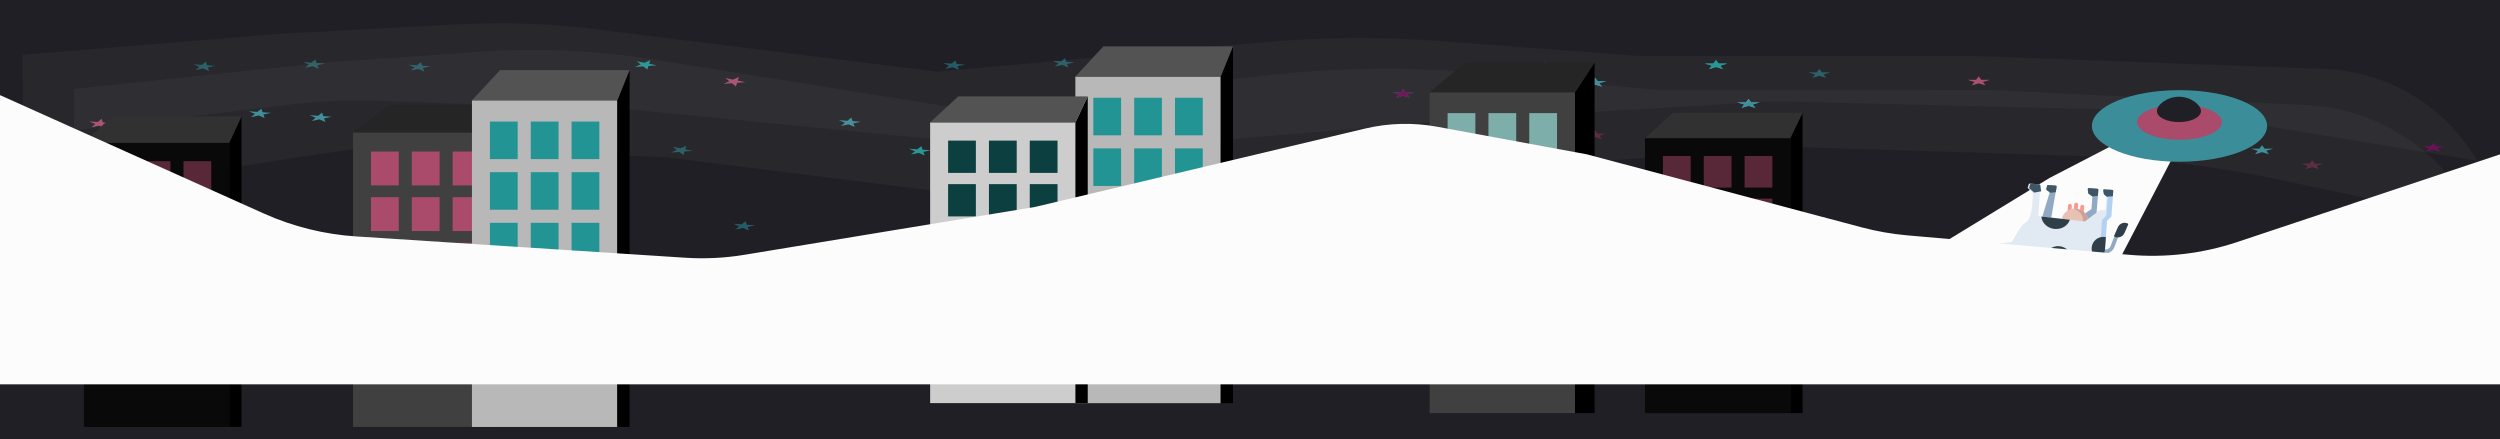 <svg width="1997" height="351" viewBox="0 0 1997 351" fill="none" xmlns="http://www.w3.org/2000/svg">
<g clip-path="url(#clip0)">
<rect width="1997" height="351" fill="#1F1F25"/>
<path d="M1234 50L1236.12 52.764H1242.97L1237.43 54.472L1239.55 57.236L1234 55.528L1228.46 57.236L1230.58 54.472L1225.03 52.764H1231.89L1234 50Z" fill="#3B8D99"/>
<path d="M1274.08 62L1276.2 64.764H1283.05L1277.51 66.472L1279.63 69.236L1274.08 67.528L1268.54 69.236L1270.66 66.472L1265.11 64.764H1271.97L1274.08 62Z" fill="#3B8D99"/>
<path d="M1370.74 48L1372.86 50.764H1379.71L1374.17 52.472L1376.29 55.236L1370.74 53.528L1365.2 55.236L1367.32 52.472L1361.77 50.764H1368.63L1370.74 48Z" fill="#239494"/>
<path d="M1120.84 71L1122.96 73.764H1129.81L1124.27 75.472L1126.38 78.236L1120.84 76.528L1115.3 78.236L1117.41 75.472L1111.87 73.764H1118.72L1120.84 71Z" fill="#265B63"/>
<path d="M1193.92 89L1196.04 91.764H1202.89L1197.35 93.472L1199.47 96.236L1193.92 94.528L1188.38 96.236L1190.5 93.472L1184.96 91.764H1191.81L1193.92 89Z" fill="#265B63"/>
<path d="M1453.26 55L1455.38 57.764H1462.23L1456.68 59.472L1458.8 62.236L1453.26 60.528L1447.72 62.236L1449.83 59.472L1444.29 57.764H1451.14L1453.26 55Z" fill="#265B63"/>
<path d="M1396.68 79L1398.79 81.764H1405.65L1400.1 83.472L1402.22 86.236L1396.68 84.528L1391.13 86.236L1393.25 83.472L1387.71 81.764H1394.56L1396.68 79Z" fill="#3B8D99"/>
<path d="M1234 50L1236.12 52.764H1242.97L1237.43 54.472L1239.55 57.236L1234 55.528L1228.46 57.236L1230.58 54.472L1225.03 52.764H1231.89L1234 50Z" fill="#3B8D99"/>
<path d="M1274.08 62L1276.2 64.764H1283.05L1277.51 66.472L1279.63 69.236L1274.08 67.528L1268.54 69.236L1270.66 66.472L1265.11 64.764H1271.97L1274.08 62Z" fill="#3B8D99"/>
<path d="M1370.74 48L1372.86 50.764H1379.71L1374.17 52.472L1376.29 55.236L1370.74 53.528L1365.2 55.236L1367.32 52.472L1361.77 50.764H1368.63L1370.74 48Z" fill="#239494"/>
<path d="M1120.84 71L1122.96 73.764H1129.81L1124.27 75.472L1126.38 78.236L1120.84 76.528L1115.3 78.236L1117.41 75.472L1111.87 73.764H1118.72L1120.84 71Z" fill="#670852"/>
<path d="M1193.92 89L1196.04 91.764H1202.89L1197.35 93.472L1199.47 96.236L1193.92 94.528L1188.38 96.236L1190.5 93.472L1184.96 91.764H1191.81L1193.92 89Z" fill="#265B63"/>
<path d="M1396.68 79L1398.79 81.764H1405.65L1400.1 83.472L1402.22 86.236L1396.68 84.528L1391.13 86.236L1393.25 83.472L1387.71 81.764H1394.56L1396.68 79Z" fill="#3B8D99"/>
<path d="M1806.9 116L1809.01 118.764H1815.86L1810.32 120.472L1812.44 123.236L1806.9 121.528L1801.35 123.236L1803.47 120.472L1797.93 118.764H1804.78L1806.9 116Z" fill="#3B8D99"/>
<path d="M1846.98 128L1849.09 130.764H1855.94L1850.4 132.472L1852.52 135.236L1846.98 133.528L1841.43 135.236L1843.55 132.472L1838.01 130.764H1844.86L1846.98 128Z" fill="#582838"/>
<path d="M1943.64 114L1945.75 116.764H1952.61L1947.06 118.472L1949.18 121.236L1943.64 119.528L1938.09 121.236L1940.21 118.472L1934.67 116.764H1941.52L1943.64 114Z" fill="#670852"/>
<path d="M1693.73 137L1695.85 139.764H1702.7L1697.16 141.472L1699.28 144.236L1693.73 142.528L1688.19 144.236L1690.31 141.472L1684.76 139.764H1691.61L1693.73 137Z" fill="#265B63"/>
<path d="M1969.57 145L1971.69 147.764H1978.54L1973 149.472L1975.11 152.236L1969.57 150.528L1964.03 152.236L1966.14 149.472L1960.6 147.764H1967.45L1969.57 145Z" fill="#3B8D99"/>
<path d="M1580.57 61L1582.69 63.764H1589.54L1583.99 65.472L1586.11 68.236L1580.57 66.528L1575.03 68.236L1577.14 65.472L1571.6 63.764H1578.45L1580.57 61Z" fill="#AA4B6B"/>
<path d="M1274.08 104L1276.2 106.764H1283.05L1277.51 108.472L1279.63 111.236L1274.08 109.528L1268.54 111.236L1270.66 108.472L1265.11 106.764H1271.97L1274.08 104Z" fill="#582838"/>
<path d="M1242.4 140.944L1237.59 138.876L1231.47 140.178L1234.62 137.597L1229.8 135.529L1236.56 136.002L1239.71 133.422L1240.74 136.295L1247.5 136.769L1241.38 138.071L1242.4 140.944Z" fill="#582838"/>
<path d="M1071.71 188.42L1066.9 186.352L1060.77 187.654L1063.92 185.073L1059.11 183.005L1065.87 183.478L1069.02 180.898L1070.05 183.771L1076.81 184.244L1070.68 185.547L1071.71 188.42Z" fill="#3B8D99"/>
<path d="M1154.9 142.77L1150.08 140.701L1143.96 142.003L1147.11 139.423L1142.3 137.354L1149.06 137.828L1152.21 135.247L1153.24 138.121L1160 138.594L1153.87 139.896L1154.9 142.77Z" fill="#265B63"/>
<path d="M598.263 184.145L593.45 182.077L587.325 183.379L590.476 180.798L585.663 178.73L592.423 179.203L595.574 176.623L596.601 179.496L603.361 179.97L597.236 181.272L598.263 184.145Z" fill="#265B63"/>
<path d="M343.216 229.42L338.404 227.352L332.279 228.654L335.429 226.073L330.617 224.005L337.377 224.478L340.528 221.898L341.555 224.771L348.315 225.244L342.189 226.547L343.216 229.42Z" fill="#3B8D99"/>
<path d="M259.946 97.427L255.133 95.359L249.008 96.661L252.159 94.08L247.346 92.012L254.106 92.486L257.257 89.905L258.284 92.778L265.044 93.252L258.919 94.554L259.946 97.427Z" fill="#3B8D99"/>
<path d="M211.438 94.317L206.625 92.249L200.5 93.551L203.651 90.97L198.838 88.902L205.598 89.375L208.749 86.794L209.776 89.668L216.536 90.141L210.411 91.444L211.438 94.317Z" fill="#3B8D99"/>
<path d="M139.815 125.204L135.002 123.136L128.877 124.438L132.028 121.858L127.215 119.789L133.975 120.263L137.126 117.682L138.153 120.555L144.913 121.029L138.788 122.331L139.815 125.204Z" fill="#239494"/>
<path d="M338.928 57.145L334.116 55.077L327.99 56.379L331.141 53.798L326.329 51.73L333.089 52.203L336.239 49.623L337.266 52.496L344.026 52.97L337.901 54.272L338.928 57.145Z" fill="#265B63"/>
<path d="M254.576 54.944L249.763 52.876L243.638 54.178L246.789 51.597L241.976 49.529L248.736 50.002L251.887 47.422L252.914 50.295L259.674 50.769L253.549 52.071L254.576 54.944Z" fill="#265B63"/>
<path d="M83.882 102.42L79.07 100.352L72.945 101.654L76.095 99.073L71.283 97.005L78.043 97.478L81.194 94.898L82.221 97.771L88.981 98.245L82.855 99.547L83.882 102.42Z" fill="#AA4B6B"/>
<path d="M167.07 56.77L162.257 54.701L156.132 56.003L159.283 53.423L154.47 51.354L161.23 51.828L164.381 49.247L165.408 52.12L172.168 52.594L166.043 53.896L167.07 56.77Z" fill="#265B63"/>
<path d="M417.588 92.235L423.763 93.493L428.493 91.391L427.58 94.271L433.756 95.53L427.016 96.051L426.103 98.932L422.85 96.374L416.11 96.895L420.84 94.793L417.588 92.235Z" fill="#582838"/>
<path d="M465.724 88.221L471.9 89.479L476.63 87.377L475.717 90.257L481.893 91.515L475.153 92.037L474.24 94.917L470.987 92.359L464.247 92.881L468.977 90.778L465.724 88.221Z" fill="#3B8D99"/>
<path d="M508.577 48.894L514.753 50.152L519.483 48.05L518.57 50.93L524.745 52.188L518.005 52.71L517.092 55.59L513.84 53.032L507.099 53.554L511.829 51.452L508.577 48.894Z" fill="#239494"/>
<path d="M375.281 141.459L381.457 142.717L386.187 140.615L385.274 143.495L391.45 144.754L384.709 145.275L383.796 148.155L380.544 145.598L373.803 146.119L378.533 144.017L375.281 141.459Z" fill="#265B63"/>
<path d="M456.437 131.458L462.613 132.717L467.343 130.614L466.43 133.494L472.606 134.753L465.866 135.274L464.952 138.155L461.7 135.597L454.96 136.119L459.69 134.016L456.437 131.458Z" fill="#265B63"/>
<path d="M579.354 62.337L585.53 63.595L590.26 61.492L589.346 64.373L595.522 65.631L588.782 66.153L587.869 69.033L584.616 66.475L577.876 66.997L582.606 64.894L579.354 62.337Z" fill="#AA4B6B"/>
<path d="M537.359 117.216L543.535 118.474L548.265 116.372L547.352 119.252L553.528 120.51L546.787 121.032L545.874 123.912L542.622 121.354L535.881 121.876L540.612 119.774L537.359 117.216Z" fill="#265B63"/>
<path d="M858.772 96.427L853.959 94.359L847.834 95.661L850.985 93.08L846.172 91.012L852.932 91.486L856.083 88.905L857.11 91.778L863.87 92.252L857.745 93.554L858.772 96.427Z" fill="#3B8D99"/>
<path d="M810.264 93.317L805.452 91.249L799.326 92.551L802.477 89.97L797.665 87.902L804.425 88.375L807.575 85.794L808.602 88.668L815.362 89.141L809.237 90.444L810.264 93.317Z" fill="#3B8D99"/>
<path d="M738.641 124.204L733.829 122.136L727.703 123.438L730.854 120.858L726.042 118.789L732.801 119.263L735.952 116.682L736.979 119.555L743.739 120.029L737.614 121.331L738.641 124.204Z" fill="#239494"/>
<path d="M937.754 56.145L932.942 54.077L926.817 55.379L929.967 52.798L925.155 50.73L931.915 51.203L935.066 48.623L936.093 51.496L942.853 51.97L936.727 53.272L937.754 56.145Z" fill="#265B63"/>
<path d="M853.402 53.944L848.589 51.876L842.464 53.178L845.615 50.597L840.802 48.529L847.562 49.002L850.713 46.422L851.74 49.295L858.5 49.769L852.375 51.071L853.402 53.944Z" fill="#265B63"/>
<path d="M682.709 101.42L677.896 99.352L671.771 100.654L674.922 98.073L670.109 96.005L676.869 96.478L680.02 93.898L681.047 96.771L687.807 97.245L681.681 98.547L682.709 101.42Z" fill="#3B8D99"/>
<path d="M765.896 55.77L761.083 53.701L754.958 55.003L758.109 52.423L753.296 50.354L760.056 50.828L763.207 48.247L764.234 51.12L770.994 51.594L764.869 52.896L765.896 55.77Z" fill="#265B63"/>
<g opacity="0.05" filter="url(#filter0_d)">
<path d="M59.026 197.387L258.477 166.561C287.029 162.148 315.945 160.538 344.81 161.756L532.026 169.652L760.279 198.247L887.004 209.311C897.702 210.245 908.466 210.126 919.14 208.956L1184.1 179.91L1429.97 161.308L1665.06 168.699C1716.61 170.32 1767.92 176.486 1818.39 187.124L1978.96 220.971C1954.48 166.615 1901.55 130.607 1842.01 127.795L1587.83 115.792L1322.08 115.641L1188.54 102.768C1128.65 96.995 1068.32 97.582 1008.56 104.519L936.332 112.902L774.209 131.719L522.401 91.505C476.537 84.181 429.989 82.093 383.653 85.281L262.571 93.612L59.127 114.927L59.026 197.387Z" fill="#B8B8B8"/>
</g>
<g opacity="0.05" filter="url(#filter1_d)">
<path d="M18.021 153.12L231.986 127.489C254.318 124.813 276.823 123.843 299.303 124.586L501.045 131.25L734.147 153.997L867.476 163.076C875.807 163.644 884.169 163.574 892.489 162.867L1166.95 139.57L1418.03 124.882L1737.23 132.765L1978.68 172.364C1953.31 128.613 1907.26 100.942 1856.71 99.075L1579.23 88.82L1307.84 88.626L1149.57 76.732C1102.92 73.225 1056.05 73.569 1009.45 77.758L913.911 86.345L748.355 101.227L474.628 67.197C438.752 62.737 402.552 61.459 366.451 63.379L225.854 70.855L18.101 87.707L18.021 153.12Z" fill="#B8B8B8"/>
</g>
<rect x="67" y="113.998" width="116.109" height="227.002" fill="#090909"/>
<rect x="81.351" y="199.124" width="22.178" height="26.105" fill="#582838"/>
<rect x="113.966" y="199.124" width="22.178" height="26.105" fill="#582838"/>
<rect x="146.58" y="199.124" width="22.178" height="26.105" fill="#582838"/>
<rect x="81.351" y="234.309" width="22.178" height="26.105" fill="#582838"/>
<rect x="113.966" y="234.309" width="22.178" height="26.105" fill="#582838"/>
<rect x="146.58" y="234.309" width="22.178" height="26.105" fill="#582838"/>
<rect x="81.351" y="128.753" width="22.178" height="26.105" fill="#582838"/>
<rect x="113.966" y="128.753" width="22.178" height="26.105" fill="#582838"/>
<rect x="146.58" y="128.753" width="22.178" height="26.105" fill="#582838"/>
<rect x="81.351" y="163.938" width="22.178" height="26.105" fill="#582838"/>
<rect x="113.966" y="163.938" width="22.178" height="26.105" fill="#582838"/>
<rect x="146.58" y="163.938" width="22.178" height="26.105" fill="#582838"/>
<path d="M183.109 113.998L192.893 93V341H183.109V113.998Z" fill="black"/>
<path d="M89.446 93.001H192.893L183.109 113.999H67L89.446 93.001Z" fill="#313131"/>
<rect x="1314" y="110.32" width="116.109" height="219.68" fill="#090909"/>
<rect x="1328.35" y="192.7" width="22.178" height="25.263" fill="#582838"/>
<rect x="1360.97" y="192.7" width="22.178" height="25.263" fill="#582838"/>
<rect x="1393.58" y="192.7" width="22.178" height="25.263" fill="#582838"/>
<rect x="1328.35" y="226.751" width="22.178" height="25.263" fill="#582838"/>
<rect x="1360.97" y="226.751" width="22.178" height="25.263" fill="#582838"/>
<rect x="1393.58" y="226.751" width="22.178" height="25.263" fill="#582838"/>
<rect x="1328.35" y="124.6" width="22.178" height="25.263" fill="#582838"/>
<rect x="1360.97" y="124.6" width="22.178" height="25.263" fill="#582838"/>
<rect x="1393.58" y="124.6" width="22.178" height="25.263" fill="#582838"/>
<rect x="1328.35" y="158.65" width="22.178" height="25.263" fill="#582838"/>
<rect x="1360.97" y="158.65" width="22.178" height="25.263" fill="#582838"/>
<rect x="1393.58" y="158.65" width="22.178" height="25.263" fill="#582838"/>
<path d="M1430.11 110.32L1439.89 90V330H1430.11V110.32Z" fill="black"/>
<path d="M1336.45 90.001H1439.89L1430.11 110.321H1314L1336.45 90.001Z" fill="#313131"/>
<g filter="url(#filter2_d)">
<path d="M1490.56 227.682L1637.28 138.09L1760.08 74.53L1667.8 251.786L1581.88 245.281L1490.56 227.682Z" fill="#FCFCFC"/>
</g>
<g filter="url(#filter3_d)">
<path d="M1653.58 158.875C1654.43 158.94 1655.07 159.685 1655.01 160.539L1654.7 164.51C1654.64 165.364 1653.89 166.003 1653.04 165.938C1652.18 165.873 1651.54 165.128 1651.61 164.274L1651.91 160.303C1651.98 159.449 1652.72 158.81 1653.58 158.875Z" fill="#FF968A"/>
<path d="M1663.43 159.625C1664.29 159.69 1664.93 160.435 1664.86 161.289L1664.56 165.26C1664.49 166.114 1663.75 166.753 1662.89 166.688C1662.04 166.623 1661.4 165.878 1661.46 165.024L1661.76 161.053C1661.83 160.199 1662.57 159.56 1663.43 159.625Z" fill="#FF968A"/>
<path d="M1658.57 157.892C1659.42 157.957 1660.06 158.702 1660 159.556L1659.69 163.527C1659.63 164.381 1658.88 165.02 1658.03 164.955C1657.17 164.89 1656.53 164.145 1656.6 163.291L1656.9 159.32C1656.97 158.466 1657.71 157.827 1658.57 157.892Z" fill="#FF968A"/>
<path d="M1690.93 183.837C1691.73 184.14 1692.14 185.035 1691.83 185.836L1688.97 193.432C1687.46 197.425 1682.98 199.446 1678.99 197.939C1678.19 197.636 1677.78 196.741 1678.08 195.939C1678.39 195.138 1679.28 194.734 1680.09 195.037C1682.48 195.94 1685.16 194.728 1686.06 192.334L1688.93 184.739C1689.23 183.938 1690.13 183.534 1690.93 183.837Z" fill="#91AAC4"/>
<path d="M1634.57 146.48L1635.28 144.197C1635.36 143.925 1635.64 143.746 1635.96 143.77L1642.18 144.245C1642.61 144.278 1642.92 144.64 1642.85 145.025L1642.22 148.666L1638.27 171.577L1629.8 174.258L1637.45 149.251C1637.47 149.179 1637.47 149.106 1637.47 149.033C1637.45 148.856 1637.34 148.691 1637.17 148.587L1634.84 147.148C1634.6 147 1634.49 146.732 1634.57 146.48Z" fill="#91AAC4"/>
<path d="M1634.53 147.022L1635.27 144.289C1635.36 143.963 1635.64 143.746 1635.96 143.77L1642.18 144.245C1642.61 144.278 1642.91 144.705 1642.84 145.166L1642.15 149.516L1637.39 150.024C1637.37 149.812 1637.27 149.618 1637.1 149.496L1634.79 147.814C1634.55 147.642 1634.45 147.323 1634.53 147.022Z" fill="#3F5666"/>
<path d="M1670.65 163.025L1671.39 153.362C1671.4 153.198 1671.36 153.037 1671.27 152.906C1671.22 152.838 1671.17 152.78 1671.1 152.729L1668.34 150.718C1668.17 150.598 1668.07 150.414 1668.05 150.213L1667.72 147.04C1667.67 146.595 1668.04 146.217 1668.48 146.251L1675.51 146.787C1675.9 146.817 1676.19 147.161 1676.16 147.555L1674.67 167.196L1668.48 173.603L1657.55 175.311L1666.04 166.103L1670.65 163.025Z" fill="#91AAC4"/>
<path d="M1668.48 146.251L1675.51 146.787C1675.9 146.817 1676.19 147.161 1676.16 147.555L1675.79 152.475L1671.27 152.906C1671.22 152.838 1671.17 152.779 1671.1 152.729L1668.34 150.718C1668.17 150.598 1668.07 150.414 1668.05 150.213L1667.72 147.04C1667.67 146.595 1668.04 146.217 1668.48 146.251Z" fill="#3F5666"/>
<path d="M1658.19 162.78C1652.44 162.34 1647.45 166.16 1647.06 171.311C1646.67 176.462 1651.02 180.994 1656.77 181.433C1662.53 181.872 1667.51 178.052 1667.91 172.901C1668.3 167.75 1663.95 163.219 1658.19 162.78Z" fill="#E8C1B5"/>
<path d="M1663.93 172.598C1663.58 177.14 1659.66 180.645 1654.8 181.109C1655.43 181.27 1656.09 181.381 1656.77 181.432C1662.53 181.872 1667.51 178.052 1667.91 172.901C1668.3 167.75 1663.95 163.218 1658.19 162.779C1657.51 162.727 1656.85 162.737 1656.19 162.799C1660.93 163.996 1664.28 168.055 1663.93 172.598Z" fill="#CCA295"/>
<path d="M1589.83 199.534L1590.15 195.23C1590.35 192.645 1595.29 190.838 1595.29 190.838L1597.52 190.514L1607.13 189.11C1607.13 189.11 1607.15 189.105 1607.18 189.097L1607.18 189.097C1607.65 188.965 1613.86 175.854 1617.56 174.166C1624.38 171.049 1623.76 150.009 1623.76 150.009C1623.76 149.921 1623.73 149.835 1623.7 149.757C1623.66 149.661 1623.6 149.575 1623.52 149.505L1619.96 146.393C1619.75 146.205 1619.67 145.91 1619.76 145.639L1620.57 143.147C1620.67 142.831 1620.98 142.626 1621.32 142.652L1628.08 143.168C1628.45 143.197 1628.76 143.473 1628.82 143.836L1629.46 148.756L1628.28 168.164C1628.33 168.517 1628.63 168.79 1628.99 168.826L1629.72 168.908L1652.83 171.48L1665.06 172.842C1665.27 172.865 1665.48 172.807 1665.65 172.674L1671.04 168.603L1677.04 164.103C1678.04 163.898 1678.04 163.898 1678.04 163.898L1681.05 163.898C1681.49 163.932 1681.88 163.607 1681.92 163.17L1682.65 153.492C1682.66 153.364 1682.64 153.235 1682.59 153.12C1682.54 153.012 1682.47 152.912 1682.38 152.834L1680.63 151.319C1680.49 151.199 1680.39 151.034 1680.36 150.857L1679.88 148.107C1679.79 147.598 1680.21 147.145 1680.73 147.185L1687.34 147.689C1687.78 147.722 1688.11 148.102 1688.08 148.537L1686.53 168.779C1686.51 169.086 1686.31 169.35 1686.02 169.459L1683.54 171.82C1683.24 171.93 1683.04 172.195 1683.02 172.5L1682.11 185.447L1681.39 195.602C1681.17 198.693 1679.89 201.469 1677.91 203.595C1675.31 206.393 1671.52 208.076 1667.37 207.892L1654.04 206.927L1632.28 205.348L1627.49 205.001L1605.86 206.372C1604.47 206.266 1603.18 205.618 1602.28 204.575L1601.23 203.367C1600.32 202.325 1599.03 201.679 1597.65 201.573L1591.17 201.08C1590.37 201.019 1589.77 200.325 1589.83 199.534Z" fill="#E1E9F2"/>
<path d="M1682.54 168.067C1682.52 168.384 1682.32 168.661 1682.03 168.774L1679.58 171.229C1679.29 171.344 1679.09 171.619 1679.07 171.936L1678.12 185.348L1677.37 195.868C1677.14 199.073 1675.87 201.952 1673.92 204.162C1672.42 205.864 1670.51 207.167 1668.38 207.925C1672.17 207.882 1675.61 206.235 1678.01 203.602C1679.96 201.474 1681.22 198.698 1681.44 195.605L1682.16 185.45L1683.07 172.505C1683.1 172.199 1683.3 171.934 1683.58 171.824L1686.03 169.46C1686.31 169.351 1686.51 169.085 1686.54 168.779L1688.08 148.538C1688.11 148.103 1687.79 147.723 1687.35 147.69L1684.11 147.443L1682.54 168.067Z" fill="#B3D2F2"/>
<path d="M1680.86 147.196L1687.35 147.691C1687.79 147.724 1688.11 148.105 1688.08 148.542L1687.76 152.762L1682.68 153.126C1682.63 153.019 1682.56 152.92 1682.47 152.841L1680.75 151.329C1680.61 151.209 1680.52 151.044 1680.49 150.868L1680.02 148.118C1679.93 147.61 1680.35 147.157 1680.86 147.196Z" fill="#3F5666"/>
<path d="M1620.9 145.728L1621.71 143.234C1621.81 142.919 1622.11 142.714 1622.44 142.739L1629.1 143.247C1629.46 143.275 1629.76 143.549 1629.82 143.912L1630.45 148.831L1624.78 149.839C1624.74 149.742 1624.68 149.657 1624.6 149.586L1621.11 146.482C1620.9 146.293 1620.82 145.998 1620.9 145.728Z" fill="#3F5666"/>
<path d="M1633.03 202.797C1633.49 196.726 1638.79 192.18 1644.86 192.643C1650.93 193.106 1655.48 198.403 1655.01 204.474C1654.95 205.338 1654.78 206.171 1654.53 206.964L1633.14 205.413C1633 204.567 1632.96 203.691 1633.03 202.797Z" fill="#2F3F4A"/>
<path d="M1589.27 199.507L1589.59 195.25C1589.79 192.693 1595.91 191.001 1595.91 191.001L1598.68 190.724C1601.06 194.609 1599.08 198.697 1596.91 201.517L1590.98 201.065C1589.98 200.989 1589.21 200.29 1589.27 199.507Z" fill="#E5BEB3"/>
<path d="M1670.82 193.823C1671.21 188.696 1675.68 184.857 1680.81 185.248C1681.27 185.283 1681.72 185.351 1682.16 185.451L1681.44 195.605C1681.22 198.699 1679.96 201.474 1678.01 203.603C1673.6 202.592 1670.47 198.477 1670.82 193.823Z" fill="#2F3F4A"/>
<path d="M1630.67 168.981L1653.39 171.523C1651.93 176.146 1647.01 179.325 1641.45 178.901C1635.57 178.452 1631.01 174.142 1630.67 168.981Z" fill="#2F3F4A"/>
<path d="M1605.22 199.076C1604.36 199.011 1603.62 199.65 1603.55 200.504C1603.49 201.358 1604.13 202.103 1604.98 202.169C1605.84 202.234 1606.58 201.595 1606.65 200.741C1606.71 199.887 1606.07 199.142 1605.22 199.076Z" fill="#2F3F4A"/>
<path d="M1591.08 198.139C1590.74 198.113 1590.44 198.429 1590.4 198.845C1590.37 199.261 1590.62 199.62 1590.96 199.645C1591.3 199.671 1591.6 199.355 1591.64 198.939C1591.67 198.523 1591.42 198.165 1591.08 198.139Z" fill="#582838" fill-opacity="0.39"/>
<path d="M1606.93 205.356C1607.58 206.613 1609.28 209.464 1612.02 211.113C1612.49 211.398 1613.1 211.102 1613.16 210.553C1613.38 208.519 1613.68 204.117 1612.51 201.615C1612.31 201.172 1611.74 201.045 1611.36 201.353C1610.51 202.042 1608.94 203.265 1607.2 204.378C1606.87 204.587 1606.75 205.011 1606.93 205.356Z" fill="#E1E9F2"/>
<path d="M1608.42 205.679C1608.77 206.354 1609.68 207.886 1611.15 208.772C1611.41 208.925 1611.73 208.766 1611.77 208.471C1611.88 207.378 1612.04 205.013 1611.42 203.668C1611.31 203.43 1611 203.362 1610.8 203.527C1610.34 203.897 1609.5 204.555 1608.56 205.153C1608.38 205.265 1608.32 205.493 1608.42 205.679Z" fill="#91AAC4"/>
<path d="M1691.75 177.5L1688.86 184.085C1688.68 184.493 1688.87 184.968 1689.27 185.147C1692.25 186.453 1695.73 185.096 1697.04 182.115L1699.92 175.53C1700.1 175.122 1699.92 174.647 1699.51 174.469C1696.53 173.162 1693.05 174.519 1691.75 177.5Z" fill="#2F3F4A"/>
</g>
<ellipse cx="1740.97" cy="100.604" rx="69.971" ry="28.604" fill="#3B8D99"/>
<g filter="url(#filter4_d)">
<ellipse cx="1740.97" cy="94.003" rx="33.885" ry="14.082" fill="#AA4B6B"/>
</g>
<path d="M1758.13 88.752C1758.13 93.596 1750.25 97.524 1740.53 97.524C1730.81 97.524 1722.93 93.596 1722.93 88.752C1722.93 83.907 1730.81 77.281 1740.53 77.281C1750.25 77.281 1758.13 83.907 1758.13 88.752Z" fill="#1F1F25"/>
<rect x="282" y="105.76" width="116.109" height="235.24" fill="#404040"/>
<rect x="296.351" y="193.975" width="22.178" height="27.053" fill="#AA4B6B"/>
<rect x="328.965" y="193.975" width="22.178" height="27.053" fill="#AA4B6B"/>
<rect x="361.58" y="193.975" width="22.178" height="27.053" fill="#AA4B6B"/>
<rect x="296.351" y="230.437" width="22.178" height="27.053" fill="#AA4B6B"/>
<rect x="328.965" y="230.437" width="22.178" height="27.053" fill="#AA4B6B"/>
<rect x="361.58" y="230.437" width="22.178" height="27.053" fill="#AA4B6B"/>
<rect x="296.351" y="121.05" width="22.178" height="27.053" fill="#AA4B6B"/>
<rect x="328.965" y="121.05" width="22.178" height="27.053" fill="#AA4B6B"/>
<rect x="361.58" y="121.05" width="22.178" height="27.053" fill="#AA4B6B"/>
<rect x="296.351" y="157.512" width="22.178" height="27.053" fill="#AA4B6B"/>
<rect x="328.965" y="157.512" width="22.178" height="27.053" fill="#AA4B6B"/>
<rect x="361.58" y="157.512" width="22.178" height="27.053" fill="#AA4B6B"/>
<path d="M398.109 105.76L413.764 84V341H398.109V105.76Z" fill="black"/>
<path d="M310.375 84H413.764L398.109 105.76H282L310.375 84Z" fill="#252525"/>
<rect x="377" y="80.135" width="116.109" height="260.918" fill="#B8B8B8"/>
<rect x="391.351" y="177.979" width="22.178" height="30.006" fill="#239494"/>
<rect x="423.966" y="177.979" width="22.178" height="30.006" fill="#239494"/>
<rect x="456.58" y="177.979" width="22.178" height="30.006" fill="#239494"/>
<rect x="391.351" y="218.422" width="22.178" height="30.006" fill="#239494"/>
<rect x="423.966" y="218.422" width="22.178" height="30.006" fill="#239494"/>
<rect x="456.58" y="218.422" width="22.178" height="30.006" fill="#239494"/>
<rect x="391.351" y="97.095" width="22.178" height="30.006" fill="#239494"/>
<rect x="423.966" y="97.095" width="22.178" height="30.006" fill="#239494"/>
<rect x="456.58" y="97.095" width="22.178" height="30.006" fill="#239494"/>
<rect x="391.351" y="137.537" width="22.178" height="30.006" fill="#239494"/>
<rect x="423.966" y="137.537" width="22.178" height="30.006" fill="#239494"/>
<rect x="456.58" y="137.537" width="22.178" height="30.006" fill="#239494"/>
<path d="M493.109 80.135L502.893 56V341.053H493.109V80.135Z" fill="black"/>
<path d="M399.446 56.001H502.893L493.109 80.136H377L399.446 56.001Z" fill="#535353"/>
<rect x="859" y="61.135" width="116.109" height="260.918" fill="#B8B8B8"/>
<rect x="873.351" y="158.979" width="22.178" height="30.006" fill="#239494"/>
<rect x="905.966" y="158.979" width="22.178" height="30.006" fill="#239494"/>
<rect x="938.58" y="158.979" width="22.178" height="30.006" fill="#239494"/>
<rect x="873.351" y="199.422" width="22.178" height="30.006" fill="#239494"/>
<rect x="905.966" y="199.422" width="22.178" height="30.006" fill="#239494"/>
<rect x="938.58" y="199.422" width="22.178" height="30.006" fill="#239494"/>
<rect x="873.351" y="78.095" width="22.178" height="30.006" fill="#239494"/>
<rect x="905.966" y="78.095" width="22.178" height="30.006" fill="#239494"/>
<rect x="938.58" y="78.095" width="22.178" height="30.006" fill="#239494"/>
<rect x="873.351" y="118.537" width="22.178" height="30.006" fill="#239494"/>
<rect x="905.966" y="118.537" width="22.178" height="30.006" fill="#239494"/>
<rect x="938.58" y="118.537" width="22.178" height="30.006" fill="#239494"/>
<path d="M975.109 61.135L984.893 37V322.053H975.109V61.135Z" fill="black"/>
<path d="M881.446 37.001H984.893L975.109 61.136H859L881.446 37.001Z" fill="#535353"/>
<rect x="1142" y="73.707" width="116.109" height="256.293" fill="#404040"/>
<rect x="1156.35" y="169.817" width="22.178" height="29.474" fill="#7DAEAA"/>
<rect x="1188.97" y="169.817" width="22.178" height="29.474" fill="#7DAEAA"/>
<rect x="1221.58" y="169.817" width="22.178" height="29.474" fill="#7DAEAA"/>
<rect x="1156.35" y="209.542" width="22.178" height="29.474" fill="#7DAEAA"/>
<rect x="1188.97" y="209.542" width="22.178" height="29.474" fill="#7DAEAA"/>
<rect x="1221.58" y="209.542" width="22.178" height="29.474" fill="#7DAEAA"/>
<rect x="1156.35" y="90.366" width="22.178" height="29.474" fill="#7DAEAA"/>
<rect x="1188.97" y="90.366" width="22.178" height="29.474" fill="#7DAEAA"/>
<rect x="1221.58" y="90.366" width="22.178" height="29.474" fill="#7DAEAA"/>
<rect x="1156.35" y="130.091" width="22.178" height="29.474" fill="#7DAEAA"/>
<rect x="1188.97" y="130.091" width="22.178" height="29.474" fill="#7DAEAA"/>
<rect x="1221.58" y="130.091" width="22.178" height="29.474" fill="#7DAEAA"/>
<path d="M1258.11 73.707L1273.76 50V330H1258.11V73.707Z" fill="black"/>
<path d="M1170.37 50H1273.76L1258.11 73.707H1142L1170.37 50Z" fill="#252525"/>
<rect x="743" y="97.744" width="116.109" height="224.256" fill="#CDCDCD"/>
<rect x="757.351" y="181.84" width="22.178" height="25.79" fill="#0C4040"/>
<rect x="789.966" y="181.84" width="22.178" height="25.79" fill="#0C4040"/>
<rect x="822.58" y="181.84" width="22.178" height="25.79" fill="#0C4040"/>
<rect x="757.351" y="216.6" width="22.178" height="25.79" fill="#0C4040"/>
<rect x="789.966" y="216.6" width="22.178" height="25.79" fill="#0C4040"/>
<rect x="822.58" y="216.6" width="22.178" height="25.79" fill="#0C4040"/>
<rect x="757.351" y="112.321" width="22.178" height="25.79" fill="#0C4040"/>
<rect x="789.966" y="112.32" width="22.178" height="25.79" fill="#0C4040"/>
<rect x="822.58" y="112.32" width="22.178" height="25.79" fill="#0C4040"/>
<rect x="757.351" y="147.08" width="22.178" height="25.79" fill="#0C4040"/>
<rect x="789.966" y="147.08" width="22.178" height="25.79" fill="#0C4040"/>
<rect x="822.58" y="147.08" width="22.178" height="25.79" fill="#0C4040"/>
<path d="M859.109 97.744L868.893 77V322H859.109V97.744Z" fill="black"/>
<path d="M765.446 77.001H868.893L859.109 97.745H743L765.446 77.001Z" fill="#535353"/>
<g filter="url(#filter5_d)">
<path d="M1997 167.296L1787.1 237.345C1759.29 246.626 1729.87 250.094 1700.66 247.532L1523.45 231.99C1511.21 230.916 1499.08 228.79 1487.21 225.634L1267.61 167.296L1148.07 145.258C1128.93 141.731 1109.27 142.23 1090.34 146.726L826.807 209.304L594.462 247.567C578.934 250.124 563.164 250.902 547.459 249.886L284.521 232.871C259.028 231.221 234.036 225.02 210.728 214.561L0 120V351H1997V167.296Z" fill="#FCFCFC"/>
</g>
</g>
<defs>
<filter id="filter0_d" x="41.423" y="22.226" width="1955.14" height="198.745" filterUnits="userSpaceOnUse" color-interpolation-filters="sRGB">
<feFlood flood-opacity="0" result="BackgroundImageFix"/>
<feColorMatrix in="SourceAlpha" type="matrix" values="0 0 0 0 0 0 0 0 0 0 0 0 0 0 0 0 0 0 127 0"/>
<feOffset dy="-44.007"/>
<feGaussianBlur stdDeviation="8.801"/>
<feColorMatrix type="matrix" values="0 0 0 0 0 0 0 0 0 0 0 0 0 0 0 0 0 0 0.6 0"/>
<feBlend mode="normal" in2="BackgroundImageFix" result="effect1_dropShadow"/>
<feBlend mode="normal" in="SourceGraphic" in2="effect1_dropShadow" result="shape"/>
</filter>
<filter id="filter1_d" x="0.397" y="0.437" width="1996.02" height="171.927" filterUnits="userSpaceOnUse" color-interpolation-filters="sRGB">
<feFlood flood-opacity="0" result="BackgroundImageFix"/>
<feColorMatrix in="SourceAlpha" type="matrix" values="0 0 0 0 0 0 0 0 0 0 0 0 0 0 0 0 0 0 127 0"/>
<feOffset dy="-44.007"/>
<feGaussianBlur stdDeviation="8.801"/>
<feColorMatrix type="matrix" values="0 0 0 0 0 0 0 0 0 0 0 0 0 0 0 0 0 0 0.6 0"/>
<feBlend mode="normal" in2="BackgroundImageFix" result="effect1_dropShadow"/>
<feBlend mode="normal" in="SourceGraphic" in2="effect1_dropShadow" result="shape"/>
</filter>
<filter id="filter2_d" x="1450.56" y="38.53" width="349.519" height="257.256" filterUnits="userSpaceOnUse" color-interpolation-filters="sRGB">
<feFlood flood-opacity="0" result="BackgroundImageFix"/>
<feColorMatrix in="SourceAlpha" type="matrix" values="0 0 0 0 0 0 0 0 0 0 0 0 0 0 0 0 0 0 127 0"/>
<feOffset dy="4"/>
<feGaussianBlur stdDeviation="20"/>
<feColorMatrix type="matrix" values="0 0 0 0 1 0 0 0 0 1 0 0 0 0 1 0 0 0 0.5 0"/>
<feBlend mode="normal" in2="BackgroundImageFix" result="effect1_dropShadow"/>
<feBlend mode="normal" in="SourceGraphic" in2="effect1_dropShadow" result="shape"/>
</filter>
<filter id="filter3_d" x="1579" y="131.608" width="131.073" height="97.989" filterUnits="userSpaceOnUse" color-interpolation-filters="sRGB">
<feFlood flood-opacity="0" result="BackgroundImageFix"/>
<feColorMatrix in="SourceAlpha" type="matrix" values="0 0 0 0 0 0 0 0 0 0 0 0 0 0 0 0 0 0 127 0"/>
<feOffset dy="4"/>
<feGaussianBlur stdDeviation="2"/>
<feColorMatrix type="matrix" values="0 0 0 0 1 0 0 0 0 1 0 0 0 0 1 0 0 0 0.7 0"/>
<feBlend mode="normal" in2="BackgroundImageFix" result="effect1_dropShadow"/>
<feBlend mode="normal" in="SourceGraphic" in2="effect1_dropShadow" result="shape"/>
</filter>
<filter id="filter4_d" x="1703.56" y="79.921" width="74.811" height="35.205" filterUnits="userSpaceOnUse" color-interpolation-filters="sRGB">
<feFlood flood-opacity="0" result="BackgroundImageFix"/>
<feColorMatrix in="SourceAlpha" type="matrix" values="0 0 0 0 0 0 0 0 0 0 0 0 0 0 0 0 0 0 127 0"/>
<feOffset dy="3.521"/>
<feGaussianBlur stdDeviation="1.76"/>
<feColorMatrix type="matrix" values="0 0 0 0 0.808 0 0 0 0 0.175 0 0 0 0 0.388 0 0 0 1 0"/>
<feBlend mode="normal" in2="BackgroundImageFix" result="effect1_dropShadow"/>
<feBlend mode="normal" in="SourceGraphic" in2="effect1_dropShadow" result="shape"/>
</filter>
<filter id="filter5_d" x="-17.603" y="58.391" width="2032.21" height="292.609" filterUnits="userSpaceOnUse" color-interpolation-filters="sRGB">
<feFlood flood-opacity="0" result="BackgroundImageFix"/>
<feColorMatrix in="SourceAlpha" type="matrix" values="0 0 0 0 0 0 0 0 0 0 0 0 0 0 0 0 0 0 127 0"/>
<feOffset dy="-44.007"/>
<feGaussianBlur stdDeviation="8.801"/>
<feColorMatrix type="matrix" values="0 0 0 0 0 0 0 0 0 0 0 0 0 0 0 0 0 0 0.6 0"/>
<feBlend mode="normal" in2="BackgroundImageFix" result="effect1_dropShadow"/>
<feBlend mode="normal" in="SourceGraphic" in2="effect1_dropShadow" result="shape"/>
</filter>
<clipPath id="clip0">
<rect width="1997" height="351" fill="white"/>
</clipPath>
</defs>
</svg>

